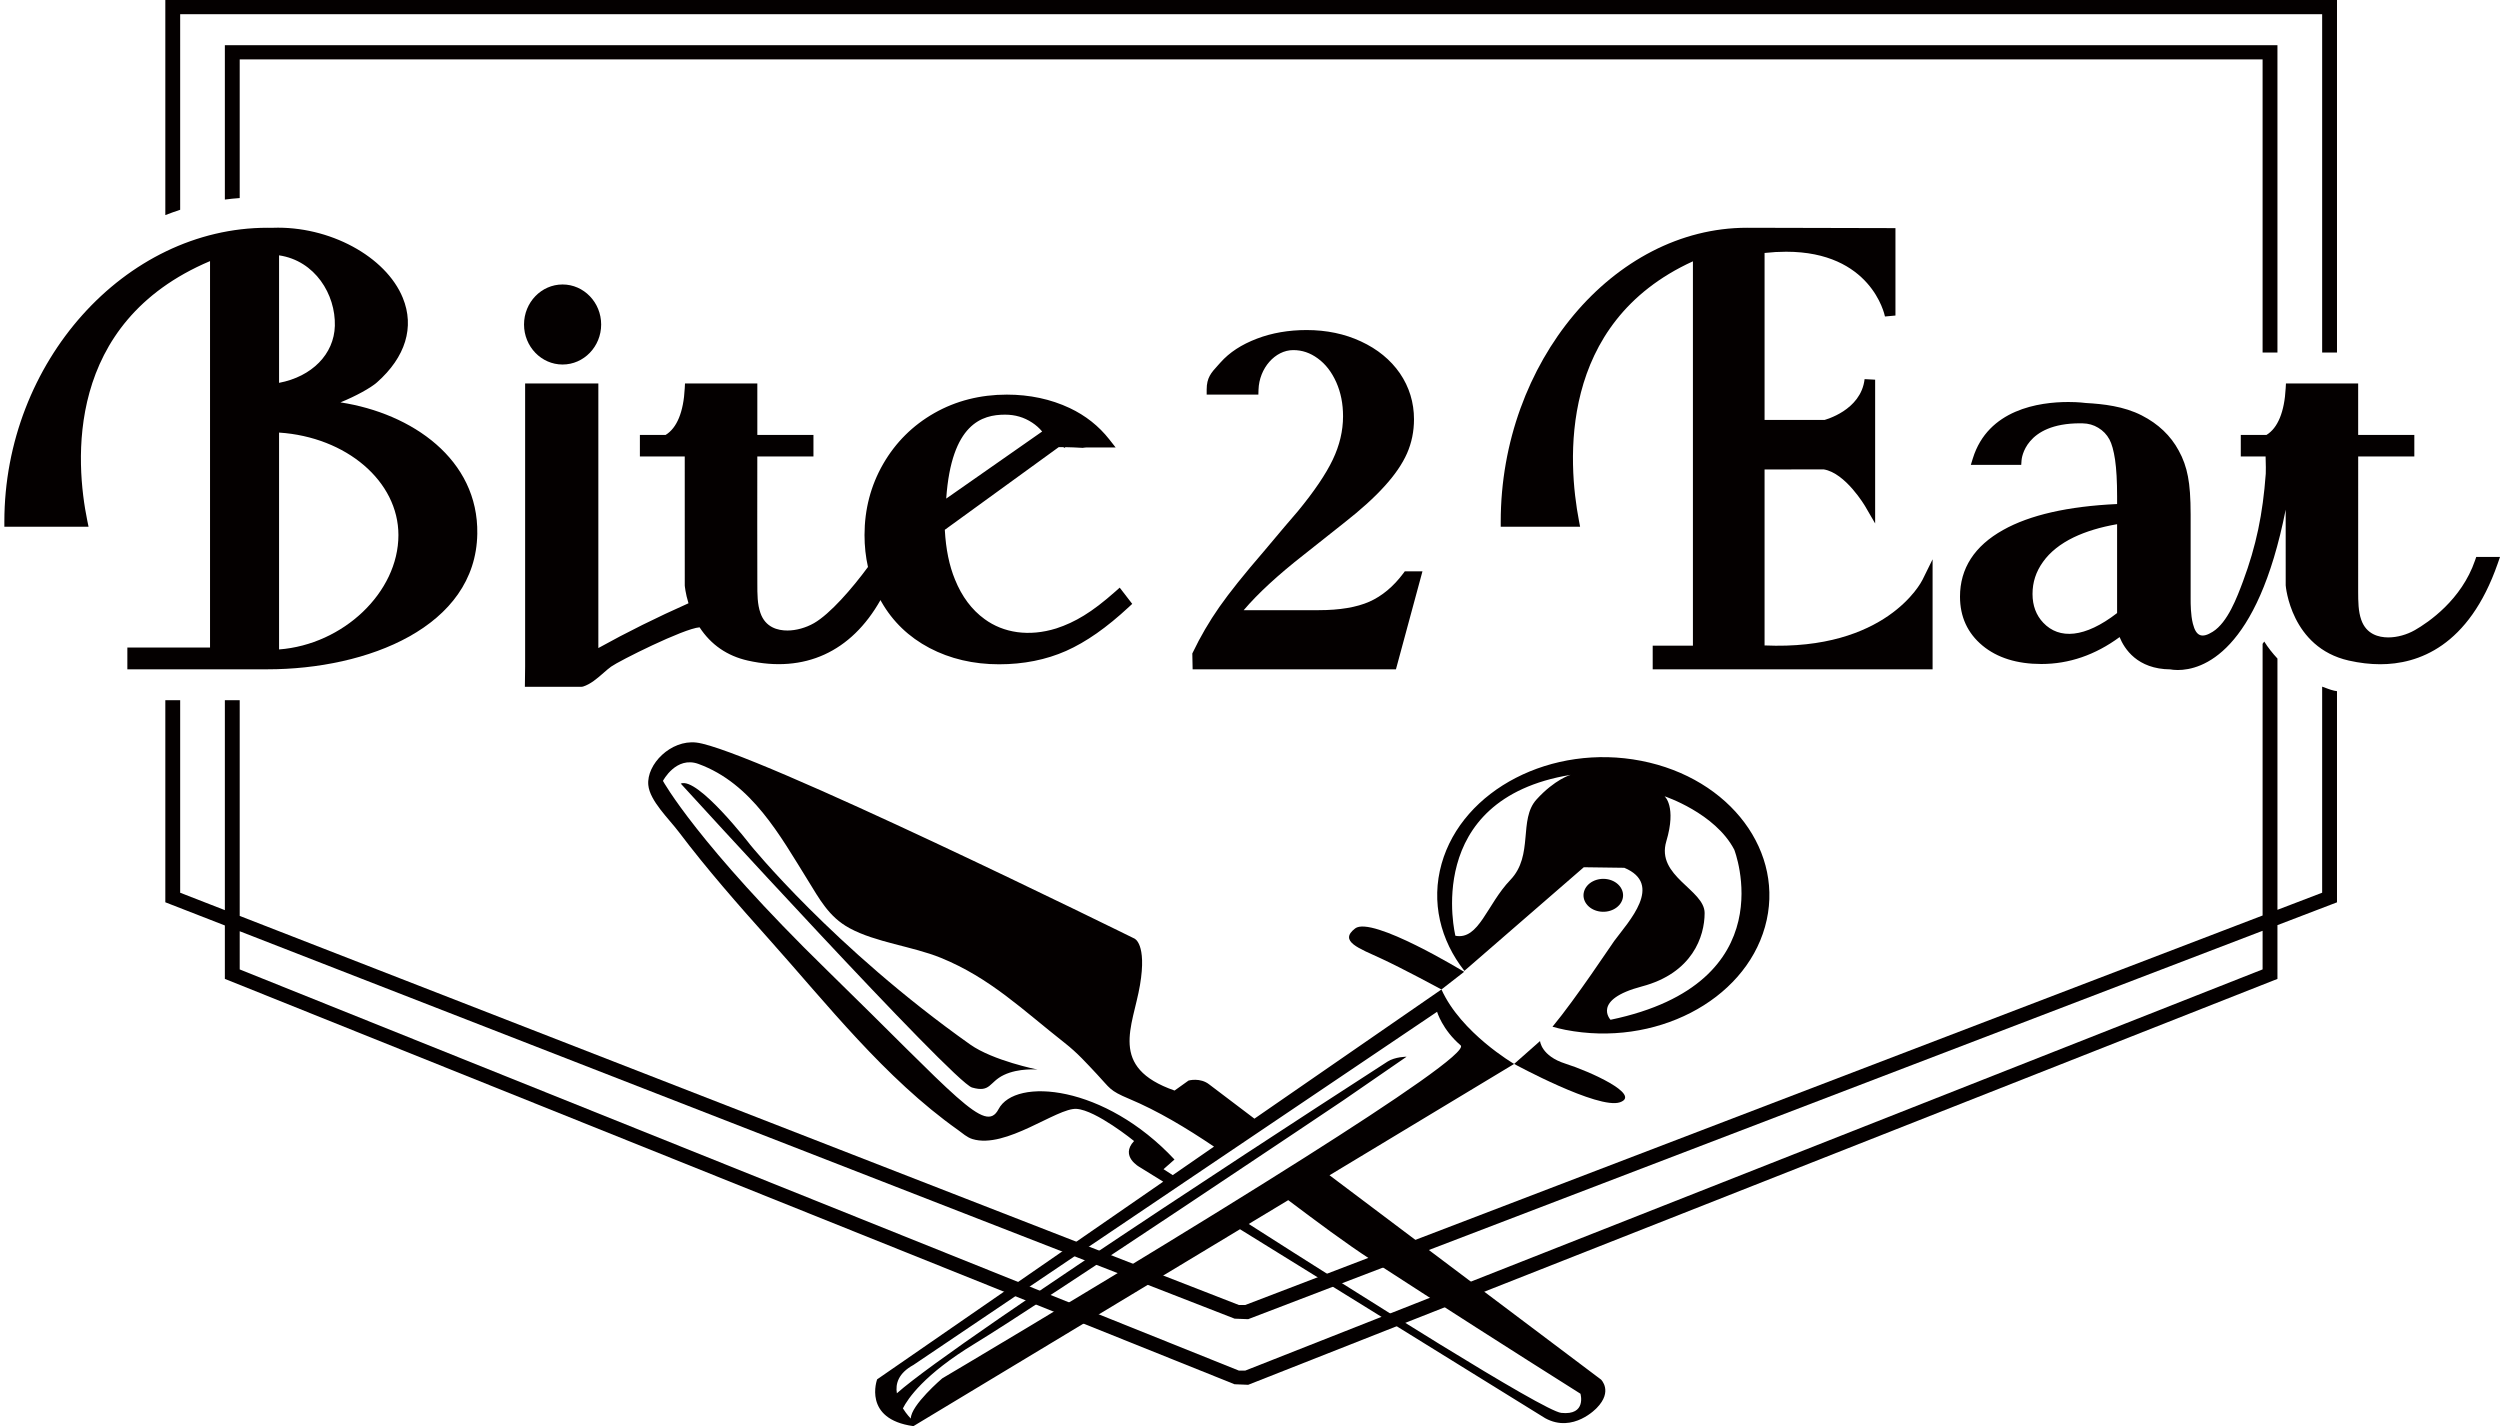 <?xml version="1.0" encoding="utf-8"?>
<!-- Generator: Adobe Illustrator 16.0.0, SVG Export Plug-In . SVG Version: 6.00 Build 0)  -->
<!DOCTYPE svg PUBLIC "-//W3C//DTD SVG 1.1//EN" "http://www.w3.org/Graphics/SVG/1.1/DTD/svg11.dtd">
<svg version="1.1" id="圖層_1" xmlns="http://www.w3.org/2000/svg" xmlns:xlink="http://www.w3.org/1999/xlink" x="0px" y="0px"
	 width="801.75px" height="457.364px" viewBox="0 0 801.75 457.364" enable-background="new 0 0 801.75 457.364"
	 xml:space="preserve">
<g>
	<path fill="#040000" d="M730.377,113.068V14.505H72.113v49.494c1.575-0.222,3.167-0.356,4.761-0.482V19.056h648.74v94.012H730.377z
		 M53.02,0v68.982c1.572-0.609,3.153-1.181,4.761-1.702V4.545h686.933v108.523h4.761V0H53.02z M744.714,220.208v66.082
		l-14.337,5.489V211.2c-1.617-1.74-3.052-3.561-4.232-5.454c-0.172,0.266-0.354,0.47-0.53,0.73v87.125L399.367,418.508h-2.069
		L76.874,293.735v-69.18h-4.761v67.326l-14.332-5.58v-61.746H53.02v64.806l19.093,7.434v17.134l323.8,129.997l4.383,0.179
		l330.081-130.171v-17.247l17.6-6.74l1.498-0.572v-67.718c-0.308-0.064-0.613-0.09-0.922-0.16
		C747.151,221.178,745.99,220.639,744.714,220.208z M725.614,310.886l-326.26,128.665h-2.043L76.874,310.893v-12.245
		l319.065,124.246l4.344,0.166l325.332-124.552V310.886z"/>
	<g>
		<g>
			<path fill="#040000" d="M151.37,171.165c0.458-27.093-28.318-41.528-53.114-41.337c4.907,0.964,18.211-5.498,21.467-8.374
				c25.015-22.109-4.656-48.999-33.949-46.669V74.67c-43.584,0-82.679,41.559-82.679,92.622h23.238
				c-9.914-48.497,14.312-74.892,42.722-86.014v128.004H42.542v3.74h43.232C114.709,213.022,150.892,201.303,151.37,171.165z
				 M87.804,80.072c14.052,0.901,21.567,13.75,21.282,24.464c-0.286,10.258-8.78,18.574-21.282,20.16V80.072z M87.804,209.995
				v-72.976c23.125,0.774,41.668,15.958,41.668,34.59C129.472,190.22,110.929,209.226,87.804,209.995z"/>
			<path fill="#040000" d="M85.768,214.647H40.843v-6.99h26.514V83.735c-46.774,19.793-43.16,64.653-39.36,83.251l0.398,1.93H1.397
				v-1.625c0-51.088,38.637-94.247,84.371-94.247l1.698,0.007c18.111-0.66,36.289,9.179,41.714,22.471
				c3.833,9.376,0.882,19.005-8.303,27.125c-1.976,1.746-6.817,4.424-11.698,6.392c22.979,3.53,44.294,18.276,43.889,42.15
				C152.597,201.05,117.852,214.647,85.768,214.647z M44.239,211.396h41.529c0.113,0,0.218,0,0.331,0v-76.061l1.757,0.057
				c24.286,0.807,43.313,16.714,43.313,36.215c0,19.043-17.396,36.506-38.318,39.559c28.291-1.802,56.417-14.498,56.822-40.03
				c0.417-24.832-25.015-38.975-49.162-39.661c-0.53,0.088-1.791,0.102-2.6-0.064l-15.698-3.097l16.513-0.121
				c0.624,0,1.254,0.007,1.884,0.032c5.417-0.647,15.438-5.738,17.958-7.966c8.21-7.256,10.783-15.394,7.447-23.551
				c-5.093-12.479-22.687-21.678-40.109-20.307l-1.837,0.146v-0.235c-42.662,1.047-78.474,41.375-79.263,89.353h19.478
				c-10.85-57.639,27.137-79.247,44.128-85.893l2.341-0.914v132.049H44.239V211.396z M89.495,138.726v69.548
				c20.585-1.563,38.279-18.308,38.279-36.666C127.774,154.335,111.101,140.154,89.495,138.726z M86.099,126.551V78.338l1.811,0.114
				c14.73,0.94,23.191,14.023,22.874,26.122c-0.312,11.14-9.669,20.072-22.76,21.735L86.099,126.551z M89.495,81.887v40.893
				c10.532-2.006,17.641-9.179,17.893-18.288C107.653,94.437,101.067,83.614,89.495,81.887z"/>
		</g>
		<g>
			<path fill="#040000" d="M358.861,190.881c-3.84,3.408-7.276,6.036-10.333,7.896c-3.064,1.885-6.135,3.288-9.252,4.304
				c-3.117,0.971-6.227,1.485-9.324,1.485c-5.83,0-10.916-1.568-15.233-4.735c-4.324-3.136-7.687-7.579-10.021-13.342
				c-2.076-5.028-3.15-10.868-3.429-17.356l37.676-27.353c2.685-0.043,5.385,0.044,8.097,0.223c0.471-0.038,0.889-0.133,1.373-0.133
				h5.962c-3.13-3.98-7.09-7.205-12.083-9.554c-5.876-2.768-12.342-4.139-19.393-4.139c-8.23,0-15.704,1.891-22.388,5.688
				c-6.652,3.783-11.938,9.014-15.784,15.679c-3.86,6.697-5.776,14.054-5.776,22.065c0,3.707,0.411,7.23,1.228,10.563
				c-4.835,6.653-12.449,15.736-18.278,19.069c-6.645,3.81-16.779,4.164-19.65-4.151c-1.114-3.156-1.074-6.615-1.074-9.941
				c-0.04-3.726-0.02-42.378,0-42.378c0.392,0,17.998,0,17.998,0v-3.657h-17.998v-16.504h-19.882
				c-0.524,10.227-3.966,14.657-7.361,16.504h-7.023v3.657h14.385v42.86c0,0,0.225,2.958,1.578,6.716
				c-7.74,3.402-19.657,8.937-32.676,16.314v-86.052h-20.094v89.15c-0.053,4.875-0.026,3.263-0.053,4.875h16.394
				c3.083-0.966,5.955-4.304,8.501-6.139c2.672-1.929,28.902-15.267,30.566-12.614c2.759,4.406,7.262,8.709,14.716,10.386
				c17.302,3.891,32.602-2.031,42.218-21.584c0.55,1.194,1.061,2.4,1.718,3.536c3.488,6.126,8.416,10.823,14.742,14.163
				c6.354,3.338,13.496,5.026,21.494,5.026c7.653,0,14.557-1.377,20.777-4.132c6.214-2.761,12.746-7.344,19.684-13.794
				L358.861,190.881z M322.312,131.356c3.568,0,6.764,0.934,9.656,2.838c2.162,1.409,3.893,3.269,5.299,5.561l-1.253-0.609
				l-34.147,23.868c-0.06-0.78-0.126-1.562-0.166-2.343C302.887,140.96,309.427,131.356,322.312,131.356z"/>
			<path fill="#040000" d="M168.328,220.258l0.08-6.514v-90.761h23.483v84.845c9.151-5.078,18.854-9.889,28.908-14.358
				c-0.995-3.225-1.188-5.612-1.194-5.726l-0.007-41.35h-14.384v-6.907h8.243c3.635-2.222,5.757-7.376,6.141-14.962l0.08-1.542
				h23.198v16.504h17.999v6.907h-18.006c-0.02,7.299-0.026,37.363,0.007,40.741c0,3.439,0,6.639,0.988,9.438
				c1.605,4.654,5.584,5.632,8.642,5.632c2.806,0,5.916-0.864,8.528-2.356c5.193-2.978,12.27-11.146,17.323-18.021
				c-0.736-3.256-1.108-6.69-1.108-10.219c0-8.266,2.016-15.946,5.995-22.847c3.966-6.874,9.484-12.359,16.4-16.294
				c6.917-3.929,14.737-5.916,23.258-5.916c7.289,0,14.067,1.446,20.141,4.304c5.06,2.387,9.332,5.764,12.693,10.036l2.043,2.603
				h-9.371c-0.219,0-0.417,0.031-0.616,0.057l-0.598,0.076c-2.042-0.121-3.905-0.203-5.729-0.229l0.199,0.331l-0.683-0.331
				c-0.239,0-0.484,0-0.723,0h-0.737L303,169.907c0.345,6.247,1.418,11.477,3.275,15.983c2.202,5.435,5.386,9.687,9.471,12.646
				c6.061,4.457,14.266,5.726,23.006,2.997c3.07-0.997,5.975-2.349,8.859-4.127c2.952-1.79,6.341-4.386,10.088-7.711l1.393-1.239
				l4.013,5.206l-1.068,0.99c-7.129,6.627-13.715,11.241-20.141,14.099c-6.419,2.844-13.648,4.285-21.494,4.285
				c-8.21,0-15.717-1.758-22.316-5.23c-6.62-3.491-11.805-8.47-15.413-14.805c-0.106-0.19-0.206-0.367-0.305-0.558
				c-9.404,16.656-24.373,23.475-42.53,19.405c-6.625-1.491-11.831-5.078-15.485-10.67c-5.126,0.394-25.837,10.778-28.384,12.62
				c-0.782,0.558-1.592,1.276-2.434,2.012c-1.937,1.694-4.125,3.613-6.572,4.374l-0.524,0.076H168.328z M171.803,126.234
				l-0.033,90.774h14.377c1.678-0.609,3.416-2.127,5.093-3.598c0.929-0.813,1.824-1.595,2.686-2.215
				c2.043-1.474,24.591-13.287,30.58-13.287c1.445,0,2.135,0.617,2.46,1.136c3.184,5.078,7.772,8.316,13.656,9.642
				c17.779,4.006,31.627-3.072,40.288-20.693l1.585-3.218l1.856,4.024c0.405,0.889,0.81,1.791,1.301,2.635
				c3.302,5.795,8.031,10.341,14.072,13.528c6.088,3.199,13.052,4.823,20.678,4.823c7.348,0,14.099-1.339,20.067-3.986
				c5.664-2.515,11.759-6.716,18.125-12.494c-3.342,2.882-6.419,5.182-9.158,6.844c-3.11,1.917-6.261,3.376-9.616,4.469
				c-9.848,3.072-19.166,1.612-26.136-3.491c-4.583-3.327-8.138-8.05-10.571-14.048c-2.076-5.047-3.243-10.899-3.548-17.882
				l-0.033-0.851l37.218-27.017l-0.577-0.279l-35.778,25.011l-0.259-3.415c-0.046-0.635-0.099-1.263-0.132-1.892
				c1.141-19.102,7.315-29.175,18.841-30.788c-6.334,0.521-12.189,2.298-17.462,5.294c-6.394,3.637-11.5,8.709-15.167,15.07
				c-3.694,6.411-5.571,13.572-5.571,21.278c0,3.542,0.397,6.97,1.187,10.195l0.173,0.705l-0.431,0.59
				c-2.56,3.529-11.486,15.355-18.801,19.538c-3.124,1.791-6.864,2.819-10.266,2.819c-5.816,0-10.14-2.863-11.865-7.847
				c-1.161-3.3-1.161-6.765-1.161-10.131c-0.458-42.936,0.233-43.596,0.491-43.851l0.498-0.482h17.011v-0.407H239.48v-16.504
				h-16.592c-0.689,8.265-3.422,13.736-8.125,16.288l-0.391,0.216h-5.763v0.407h14.384v44.48l0,0c0.007,0,0.252,2.761,1.485,6.189
				l0.504,1.396l-1.399,0.609c-11.387,5.003-22.329,10.468-32.529,16.237l-2.561,1.455v-87.277H171.803z M322.312,132.981
				c-7.315,0-17.183,2.812-18.861,26.916l30.771-21.513c-0.948-1.13-2.016-2.069-3.209-2.85
				C328.4,133.813,325.555,132.981,322.312,132.981z M340.258,140.148c2.287,0,4.588,0.082,6.896,0.235l0.159-0.044
				c0.358-0.051,0.71-0.095,1.094-0.095h2.328c-2.606-2.66-5.637-4.793-9.192-6.469c-5.252-2.476-11.088-3.803-17.362-3.961
				c3.177,0.286,6.108,1.308,8.748,3.035c2.328,1.523,4.225,3.51,5.803,6.087l0.742,1.212H340.258z"/>
		</g>
		<g>
			<path fill="#040000" d="M439.888,194.435c-4.337,1.93-9.988,2.875-16.964,2.875h-27.516c4.609-6.074,11.811-12.955,21.646-20.637
				l12.846-10.188c5.279-4.139,9.543-7.973,12.786-11.56c3.263-3.567,5.571-6.957,6.983-10.155
				c1.406-3.213,2.109-6.641,2.109-10.297c0-5.085-1.419-9.712-4.237-13.851c-2.832-4.101-6.785-7.326-11.825-9.661
				c-5.034-2.349-10.612-3.485-16.692-3.485c-5.478,0-10.579,0.844-15.26,2.628c-4.676,1.783-8.356,4.164-11.056,7.204
				c-2.687,3.003-4.032,4.031-4.032,7.631h13.23c0.245-7.891,6.234-14.283,12.839-14.283c3.17,0,6.141,0.983,8.887,2.989
				c2.759,2.006,4.888,4.78,6.473,8.31c1.565,3.542,2.314,7.389,2.314,11.541c0,4.9-1.14,9.757-3.455,14.587
				c-2.269,4.787-6.102,10.429-11.434,16.911c-0.995,1.149-2.434,2.831-4.258,4.964c-1.79,2.146-4.052,4.799-6.686,7.935
				c-6.18,7.174-10.889,13.051-14.125,17.673c-3.223,4.607-6.008,9.375-8.382,14.358l0.06,3.098h62.227l7.626-28.159h-2.606
				C448.059,189.318,444.218,192.505,439.888,194.435z"/>
			<path fill="#040000" d="M447.68,214.647h-65.204l-0.1-5.066l0.16-0.336c2.394-5.022,5.266-9.935,8.515-14.589
				c3.236-4.621,7.892-10.441,14.232-17.792l6.665-7.922c1.837-2.152,3.283-3.84,4.278-4.99c5.246-6.373,9.019-11.953,11.195-16.542
				c2.188-4.57,3.295-9.243,3.295-13.915c0-4.025-0.71-7.598-2.175-10.912c-1.492-3.32-3.436-5.828-5.936-7.644
				c-2.447-1.79-5.014-2.66-7.859-2.66c-5.823,0-10.929,5.82-11.142,12.708l-0.046,1.574h-16.579v-1.625
				c0-3.809,1.433-5.383,3.607-7.77l0.829-0.92c2.878-3.231,6.711-5.745,11.718-7.65c4.789-1.828,10.133-2.748,15.89-2.748
				c6.38,0,12.249,1.225,17.435,3.65c5.292,2.451,9.497,5.891,12.494,10.227c2.998,4.399,4.516,9.363,4.516,14.746
				c0,3.866-0.749,7.541-2.234,10.918c-1.499,3.402-3.946,6.97-7.269,10.601c-3.27,3.618-7.521,7.465-12.992,11.75l-12.839,10.176
				c-8.283,6.474-14.75,12.441-19.279,17.768h24.067c6.711,0,12.183-0.922,16.248-2.724c4.051-1.803,7.7-4.85,10.837-9.039
				l0.503-0.686h5.67L447.68,214.647z M385.805,211.396h59.249l6.506-24.052c-3.21,3.878-6.884,6.754-10.956,8.564
				c-4.523,2.004-10.472,3.027-17.68,3.027h-30.725c-2.394,3.657-4.549,7.458-6.413,11.326L385.805,211.396z M416.743,109.159
				c2.818,0.336,5.477,1.408,7.918,3.198c2.938,2.134,5.292,5.142,7.004,8.951c1.624,3.682,2.447,7.783,2.447,12.188
				c0,5.142-1.214,10.271-3.601,15.26c-2.314,4.888-6.128,10.538-11.646,17.247c-1.021,1.174-2.454,2.856-4.278,4.983l-6.671,7.922
				c-6.28,7.287-10.87,13.026-14.04,17.558c-0.259,0.367-0.511,0.737-0.763,1.104l0.922-1.218
				c4.695-6.183,12.076-13.23,21.945-20.942l12.839-10.175c5.325-4.177,9.437-7.896,12.581-11.375
				c3.09-3.377,5.345-6.646,6.704-9.725c1.307-2.977,1.97-6.233,1.97-9.661c0-4.748-1.333-9.103-3.952-12.963
				c-2.659-3.833-6.406-6.894-11.142-9.083C429.628,109.926,423.202,108.853,416.743,109.159z M390.507,123.313h9.822
				c0.749-6.074,4.662-11.267,9.688-13.331c-1.963,0.406-3.84,0.952-5.624,1.631c-4.483,1.708-7.879,3.917-10.392,6.748
				l-0.855,0.946C391.582,121.029,390.799,121.879,390.507,123.313z"/>
		</g>
		<g>
			<path fill="#040000" d="M180.417,115.277c5.876,0,10.677-5.027,10.677-11.21c0-6.195-4.801-11.21-10.677-11.21
				c-5.883,0-10.664,5.015-10.664,11.21C169.753,110.25,174.535,115.277,180.417,115.277z"/>
			<path fill="#040000" d="M180.417,116.902c-6.817,0-12.362-5.757-12.362-12.835s5.544-12.836,12.362-12.836
				c6.824,0,12.375,5.758,12.375,12.836S187.242,116.902,180.417,116.902z M180.417,94.482c-4.941,0-8.967,4.304-8.967,9.585
				c0,5.282,4.026,9.585,8.967,9.585c4.954,0,8.979-4.304,8.979-9.585C189.396,98.786,185.371,94.482,180.417,94.482z"/>
		</g>
		<g>
			<path fill="#040000" d="M795.346,180.241c-3.953,11.579-13.049,19.228-20.013,23.221c-6.658,3.815-16.799,4.146-19.683-4.152
				c-1.114-3.148-1.068-6.626-1.088-9.935c0-3.732,0-44.605,0.02-44.605c0.364,0,17.991,0,17.991,0v-3.657h-18.011v-16.504H734.72
				c-0.55,10.227-3.985,14.657-7.395,16.504h-7.01v3.657h7.926c0.02,2.184,0.192,5.636,0.078,7.262
				c-0.901,12.41-2.877,22.813-7.249,34.57c-2.049,5.503-5.139,13.991-10.511,17.362c-9.391,5.872-9.723-6.742-9.723-11.769v-27.138
				c0-5.091-0.265-9.084-0.842-11.985c-0.537-2.881-1.499-5.496-2.792-7.807c-2.434-4.545-6.141-8.05-11.135-10.601
				c-4.974-2.552-10.796-3.441-17.415-3.815c0,0-27.974-3.903-34.34,16.619h12.309c0,0,0.988-13.73,21.328-13.324
				c2.103,0.051,4.052,0.559,5.856,1.663c1.796,1.079,3.204,2.533,4.19,4.367c0.85,1.563,1.513,3.917,1.982,7.008
				c0.452,3.123,0.67,7.116,0.67,12.048v1.289v2.672c-16.267,0.597-28.754,3.32-37.403,8.176
				c-8.655,4.837-12.978,11.49-12.978,19.983c0,5.96,2.188,10.779,6.632,14.46c4.423,3.669,10.352,5.51,17.766,5.51
				c9.265,0,17.933-3.263,25.983-9.788c0,0,1.891,11.516,15.579,11.516c0,0,28.889,7.528,37.993-68.278h0.498v42.86
				c0,0,1.313,18.662,18.928,22.637c19.609,4.405,36.604-3.758,45.757-30.026H795.346z M680.649,197.38
				c-6.346,5.042-11.976,7.536-16.844,7.536c-3.933,0-7.195-1.365-9.781-4.102c-2.607-2.735-3.894-6.196-3.894-10.315
				c0-4.101,1.221-7.827,3.662-11.222c2.414-3.396,5.909-6.183,10.471-8.398c4.563-2.184,10.041-3.751,16.387-4.691V197.38z"/>
			<path fill="#040000" d="M698.391,214.875c-1.146,0-1.964-0.127-2.354-0.204c-10.624-0.082-14.776-6.626-16.281-10.359
				c-7.785,5.731-16.215,8.632-25.088,8.632c-7.806,0-14.159-1.987-18.881-5.903c-4.788-3.975-7.215-9.249-7.215-15.692
				c0-9.064,4.649-16.263,13.821-21.379c8.548-4.812,20.844-7.605,36.561-8.329v-2.413c0-4.913-0.212-8.779-0.656-11.819
				c-0.438-2.908-1.047-5.091-1.804-6.487c-0.842-1.562-2.049-2.819-3.581-3.733c-1.498-0.914-3.13-1.384-5.007-1.422l-0.829-0.013
				c-17.7,0-18.722,11.337-18.762,11.82l-0.105,1.517h-16.168l0.649-2.089c4.875-15.73,21.289-18.079,30.633-18.079
				c3.295,0,5.484,0.305,5.577,0.317c5.592,0.311,12.229,1.042,17.973,3.992c5.292,2.705,9.277,6.5,11.844,11.28
				c1.399,2.501,2.395,5.295,2.952,8.279c0.583,2.926,0.868,6.944,0.868,12.264v27.138c0,1.358,0,4.971,0.717,7.814
				c1.054,4.203,3.004,4.709,6.38,2.588c4.781-3.002,7.752-10.943,9.715-16.2c4.198-11.298,6.334-21.506,7.282-34.48
				c0.065-1.041,0.014-2.87-0.033-4.609c-0.007-0.305-0.013-0.616-0.02-0.914h-7.958v-6.907h8.235
				c3.635-2.216,5.758-7.376,6.162-14.968l0.086-1.536h23.159v16.504h18.012v6.907h-18.006c-0.006,5.586-0.006,24.89-0.006,42.981
				v0.438c0.013,3.053,0.019,6.215,0.995,8.977c1.624,4.652,5.615,5.63,8.68,5.63c2.812,0,5.916-0.858,8.528-2.349
				c4.344-2.496,14.927-9.668,19.276-22.338l0.385-1.117h7.625l-0.742,2.132c-9.285,26.674-25.609,32.273-37.666,32.273
				c0,0,0,0-0.007,0c-3.223,0-6.61-0.395-10.073-1.175c-18.622-4.196-20.226-23.913-20.24-24.109l-0.006-24.293
				C723.903,209.454,706.203,214.875,698.391,214.875z M696.673,211.472c-0.007-0.005,7.004,1.652,14.987-6.258
				c-0.06,0.038-0.112,0.076-0.172,0.108c-1.93,1.207-3.635,1.797-5.212,1.797c-2.156,0-5.008-1.106-6.327-6.354
				c-0.716-2.852-0.81-6.075-0.81-8.569v-27.138c0-5.116-0.265-8.932-0.809-11.68c-0.497-2.653-1.38-5.123-2.626-7.352
				c-2.289-4.266-5.698-7.503-10.439-9.928c-4.105-2.107-9.106-3.193-16.712-3.631c-0.166-0.013-2.202-0.292-5.232-0.292
				c-7.953,0-21.58,1.84-26.614,13.667h8.509c0.962-3.777,5.067-13.336,21.858-13.336l0.902,0.013
				c2.487,0.057,4.755,0.705,6.745,1.923c2.049,1.226,3.66,2.901,4.788,4.996c0.942,1.727,1.645,4.189,2.148,7.517
				c0.464,3.199,0.69,7.21,0.69,12.276v38.919l-0.491,0.387l0.471,2.742c0.073,0.406,1.884,10.145,13.901,10.145L696.673,211.472
				L696.673,211.472z M732.71,143.145h3.7v44.486c0.046,0.597,1.473,17.405,17.628,21.055c19.81,4.438,34.595-4.715,42.978-26.819
				h-0.451c-4.92,13.013-15.813,20.383-20.356,22.993c-3.124,1.79-6.863,2.811-10.272,2.811c-5.823,0-10.159-2.863-11.897-7.846
				c-1.147-3.257-1.161-6.685-1.174-9.998v-24.16c0.008-22.522,0.008-22.522,1.712-22.522h16.3v-0.407h-18.012v-16.504h-16.56
				c-0.709,8.271-3.441,13.749-8.144,16.288l-0.393,0.216h-5.756v0.407h7.912l0.014,1.612c0.005,0.724,0.025,1.588,0.053,2.476
				c0.046,1.842,0.092,3.784,0.021,4.901c-0.963,13.292-3.158,23.767-7.343,35.015c-0.245,0.66-0.503,1.346-0.769,2.057
				c4.304-9.917,8.177-24.173,10.638-44.625L732.71,143.145z M678.269,164.924c-14.749,0.755-26.235,3.396-34.16,7.853
				c-8.171,4.557-12.143,10.638-12.143,18.573c0,5.536,1.976,9.866,6.048,13.23c4.085,3.396,9.689,5.116,16.652,5.116
				c8.813,0,17.191-3.162,24.89-9.409l0.066-0.049c-11.221,8.113-20.856,8.023-26.858,1.664c-2.872-3.016-4.331-6.856-4.331-11.402
				c0-4.398,1.333-8.486,3.959-12.149c2.546-3.58,6.287-6.576,11.102-8.925C667.691,167.418,672.652,165.908,678.269,164.924z
				 M678.952,168.11c-5.332,0.92-10.007,2.342-13.926,4.221c-4.298,2.082-7.607,4.73-9.829,7.859
				c-2.269,3.154-3.369,6.525-3.369,10.308c0,3.714,1.161,6.818,3.448,9.217c5.114,5.41,13.337,4.888,23.676-3.104V168.11z"/>
		</g>
		<g>
			<path fill="#040000" d="M564.202,208.527v-59.594h20.943c7.918,1.27,14.518,12.671,14.518,12.671v-39.839
				c-1.307,11.375-14.518,14.536-14.518,14.536h-20.943V79.697c36.754-4.824,41.979,21.494,41.979,21.494V74.784h-45.939V74.67
				c-40.713,0-77.26,41.559-77.26,92.622h21.719c-9.278-48.497,13.383-74.892,39.917-86.014V208.68h-12.898v4.342h22.342h6.181
				h57.843v-26.395C618.085,186.627,606.202,211.085,564.202,208.527z"/>
			<path fill="#040000" d="M619.784,214.647h-89.763v-7.591h12.899V83.804c-43.492,19.844-40.103,64.622-36.549,83.195l0.365,1.917
				h-25.453v-1.625c0-51.088,36.157-94.247,78.958-94.247l47.63,0.114v28.033l-3.363,0.311c-0.172-0.851-4.536-20.771-31.707-20.771
				c-2.195,0-4.516,0.133-6.904,0.394v53.551h19.246c0.08-0.07,11.672-2.996,12.833-13.089l3.382,0.178v46.111l-3.184-5.484
				c-0.06-0.101-6.3-10.728-13.311-11.857l-18.967,0.025v56.433c38.916,1.713,50.21-20.155,50.648-21.05l3.237-6.57V214.647z
				 M533.417,211.396h82.97v-19.284c-5.941,7.249-20.963,19.943-52.291,18.034l-1.592-0.095v-62.743h22.641
				c5.352,0.85,9.941,5.371,12.82,8.957v-26.108c-4.557,5.77-11.984,7.617-12.408,7.718l-23.053,0.052V78.282l1.466-0.191
				c3.064-0.406,6.035-0.609,8.833-0.609c18.51,0,27.496,8.792,31.674,15.598V76.409l-45.932-0.089
				c-39.765,1.118-73.116,41.42-73.852,89.347h17.985c-10.153-57.594,25.374-79.221,41.257-85.874l2.38-1.003v131.516h-12.898
				V211.396z"/>
		</g>
	</g>
	<g>
		<path fill="#040000" d="M434.589,297.752c-5.378,4.14,1.353,6.398,8.376,9.662c7.016,3.25,19.312,9.902,19.312,9.902l7.269-5.656
			C469.545,311.661,439.961,293.614,434.589,297.752z"/>
		<path fill="#040000" d="M240.542,270.851c0,0-16.819-21.849-22.224-19.552c0,0,87.401,95.739,93.409,97.466
			s5.405-1.727,10.213-4.025c4.801-2.299,10.81-1.726,10.81-1.726s-14.251-2.832-21.625-8.05
			C267.274,303.91,240.542,270.851,240.542,270.851z M513.455,442.433c0,0-50.146-37.712-87.079-65.528l59.205-35.701
			c0,0-17.037-9.935-23.304-23.887l-59.981,41.439c-8.336-6.285-13.844-10.456-14.434-10.932c-2.931-2.361-6.698-1.289-6.698-1.289
			l-4.477,3.206c-21.341-7.438-13.35-20.452-11.095-33.821c2.261-13.367-1.791-14.93-1.791-14.93s-123.398-60.908-140.515-62.857
			c-8.13-0.92-15.989,6.945-15.373,13.624c0.471,5.07,6.545,10.759,9.829,15.107c8.953,11.844,18.9,23.183,28.935,34.398
			c18.277,20.428,37.071,44.505,60.569,61.136c1.419,1.01,2.831,2.35,4.622,2.901c10.71,3.282,27.117-10.073,33.365-9.681
			c6.253,0.395,18.463,10.31,18.463,10.31c-4.643,4.938,1.857,8.398,1.857,8.398l7.494,4.641l-91.745,63.389
			c0,0-4.736,12.753,11.639,15.007l104.73-63.147l97.892,60.608c8.986,4.927,16.546-3.32,16.546-3.32
			C517.309,446.167,513.455,442.433,513.455,442.433z M320.217,355.734c-4.245,8.113-13.397-3.986-54.998-44.587
			c-41.608-40.601-52.611-60.712-52.611-60.712s4.192-8.073,11.394-5.439c17.149,6.271,26.182,23.023,35.096,37.338
			c3.713,5.974,6.671,11.687,13.303,15.304c8.449,4.611,20.201,5.829,29.306,9.529c15.843,6.443,26.355,16.79,39.731,27.289
			c4.191,3.289,6.996,6.488,10.359,10.055c4.277,4.54,3.886,5.188,10.326,7.885c9.139,3.833,18.218,9.268,27.207,15.323
			l-13.237,9.148c-1.907-1.232-2.954-1.911-2.954-1.911l3.521-3.098C354.258,347.895,325.614,345.413,320.217,355.734z
			 M392.503,387.423c-0.964,0.603-1.934,1.199-2.901,1.795c-42.96,26.522-87.424,52.821-87.424,52.821s-10.081,8.596-10.081,12.899
			c0,0-1.313-1.313-2.537-3.276c1.568-3.115,6.801-10.886,23.003-20.731c21.188-12.873,118.159-78.003,118.159-78.003l20.373-14.041
			c0,0-3.667,0-6.108,1.561c-2.312,1.474-137.263,88.521-157.361,106.378c-0.5-3.06,0.474-6.436,5.313-9.09l83.773-56.495
			l3.008-2.033l13.326-8.987l12.906-8.703l54.918-37.039c0,0,1.678,5.731,7.554,10.753c2.199,1.872-20.506,17.292-49.782,35.846
			c-4.225,2.68-8.598,5.428-13.039,8.202C401.294,381.976,396.92,384.695,392.503,387.423z M500.682,453.112
			c-5.689-0.604-64.468-37.727-100.213-60.585l12.667-7.637c9.182,6.887,18.218,13.698,27.039,19.419
			c22.124,14.357,44.354,28.577,66.676,42.657C506.85,446.966,508.912,453.987,500.682,453.112z"/>
		<path fill="#040000" d="M502.048,341.122c-7.806-2.47-8.157-7.256-8.157-7.256l-8.31,7.338c0,0,27.032,14.715,33.948,12.296
			C526.454,351.075,509.854,343.591,502.048,341.122z"/>
		<path fill="#040000" d="M520.352,288.333c0.803-2.831-1.313-5.675-4.728-6.349c-3.409-0.659-6.825,1.1-7.626,3.936
			c-0.803,2.844,1.313,5.682,4.728,6.349C516.134,292.936,519.549,291.176,520.352,288.333z"/>
		<path fill="#040000" d="M526.354,243.999c-28.643-5.599-57.306,9.181-64.031,32.997c-3.468,12.289-0.384,24.567,7.306,34.354
			c9.111-7.91,38.295-33.225,38.295-33.225l12.992,0.178c12.68,5.308,1.366,17.254-3.21,23.43
			c-0.975,1.314-12.299,18.466-19.822,27.544c1.349,0.361,2.706,0.717,4.111,0.99c28.636,5.586,57.305-9.186,64.03-33.01
			C572.75,273.441,554.99,249.592,526.354,243.999z M492.777,256.376c-5.876,6.451-0.843,17.915-8.396,25.805
			c-7.561,7.885-10.081,19.355-17.634,17.92c0,0-10.917-43.725,36.945-51.607C503.692,248.494,498.653,249.921,492.777,256.376z
			 M516.499,327.042c0,0-6.147-6.417,10.061-10.695c16.208-4.279,20.114-16.047,20.114-23.537c0-7.485-15.645-11.764-12.289-22.999
			c3.349-11.237-0.564-14.448-0.564-14.448s16.208,5.352,22.356,17.12C556.177,272.482,572.942,315.272,516.499,327.042z"/>
	</g>
</g>
</svg>
